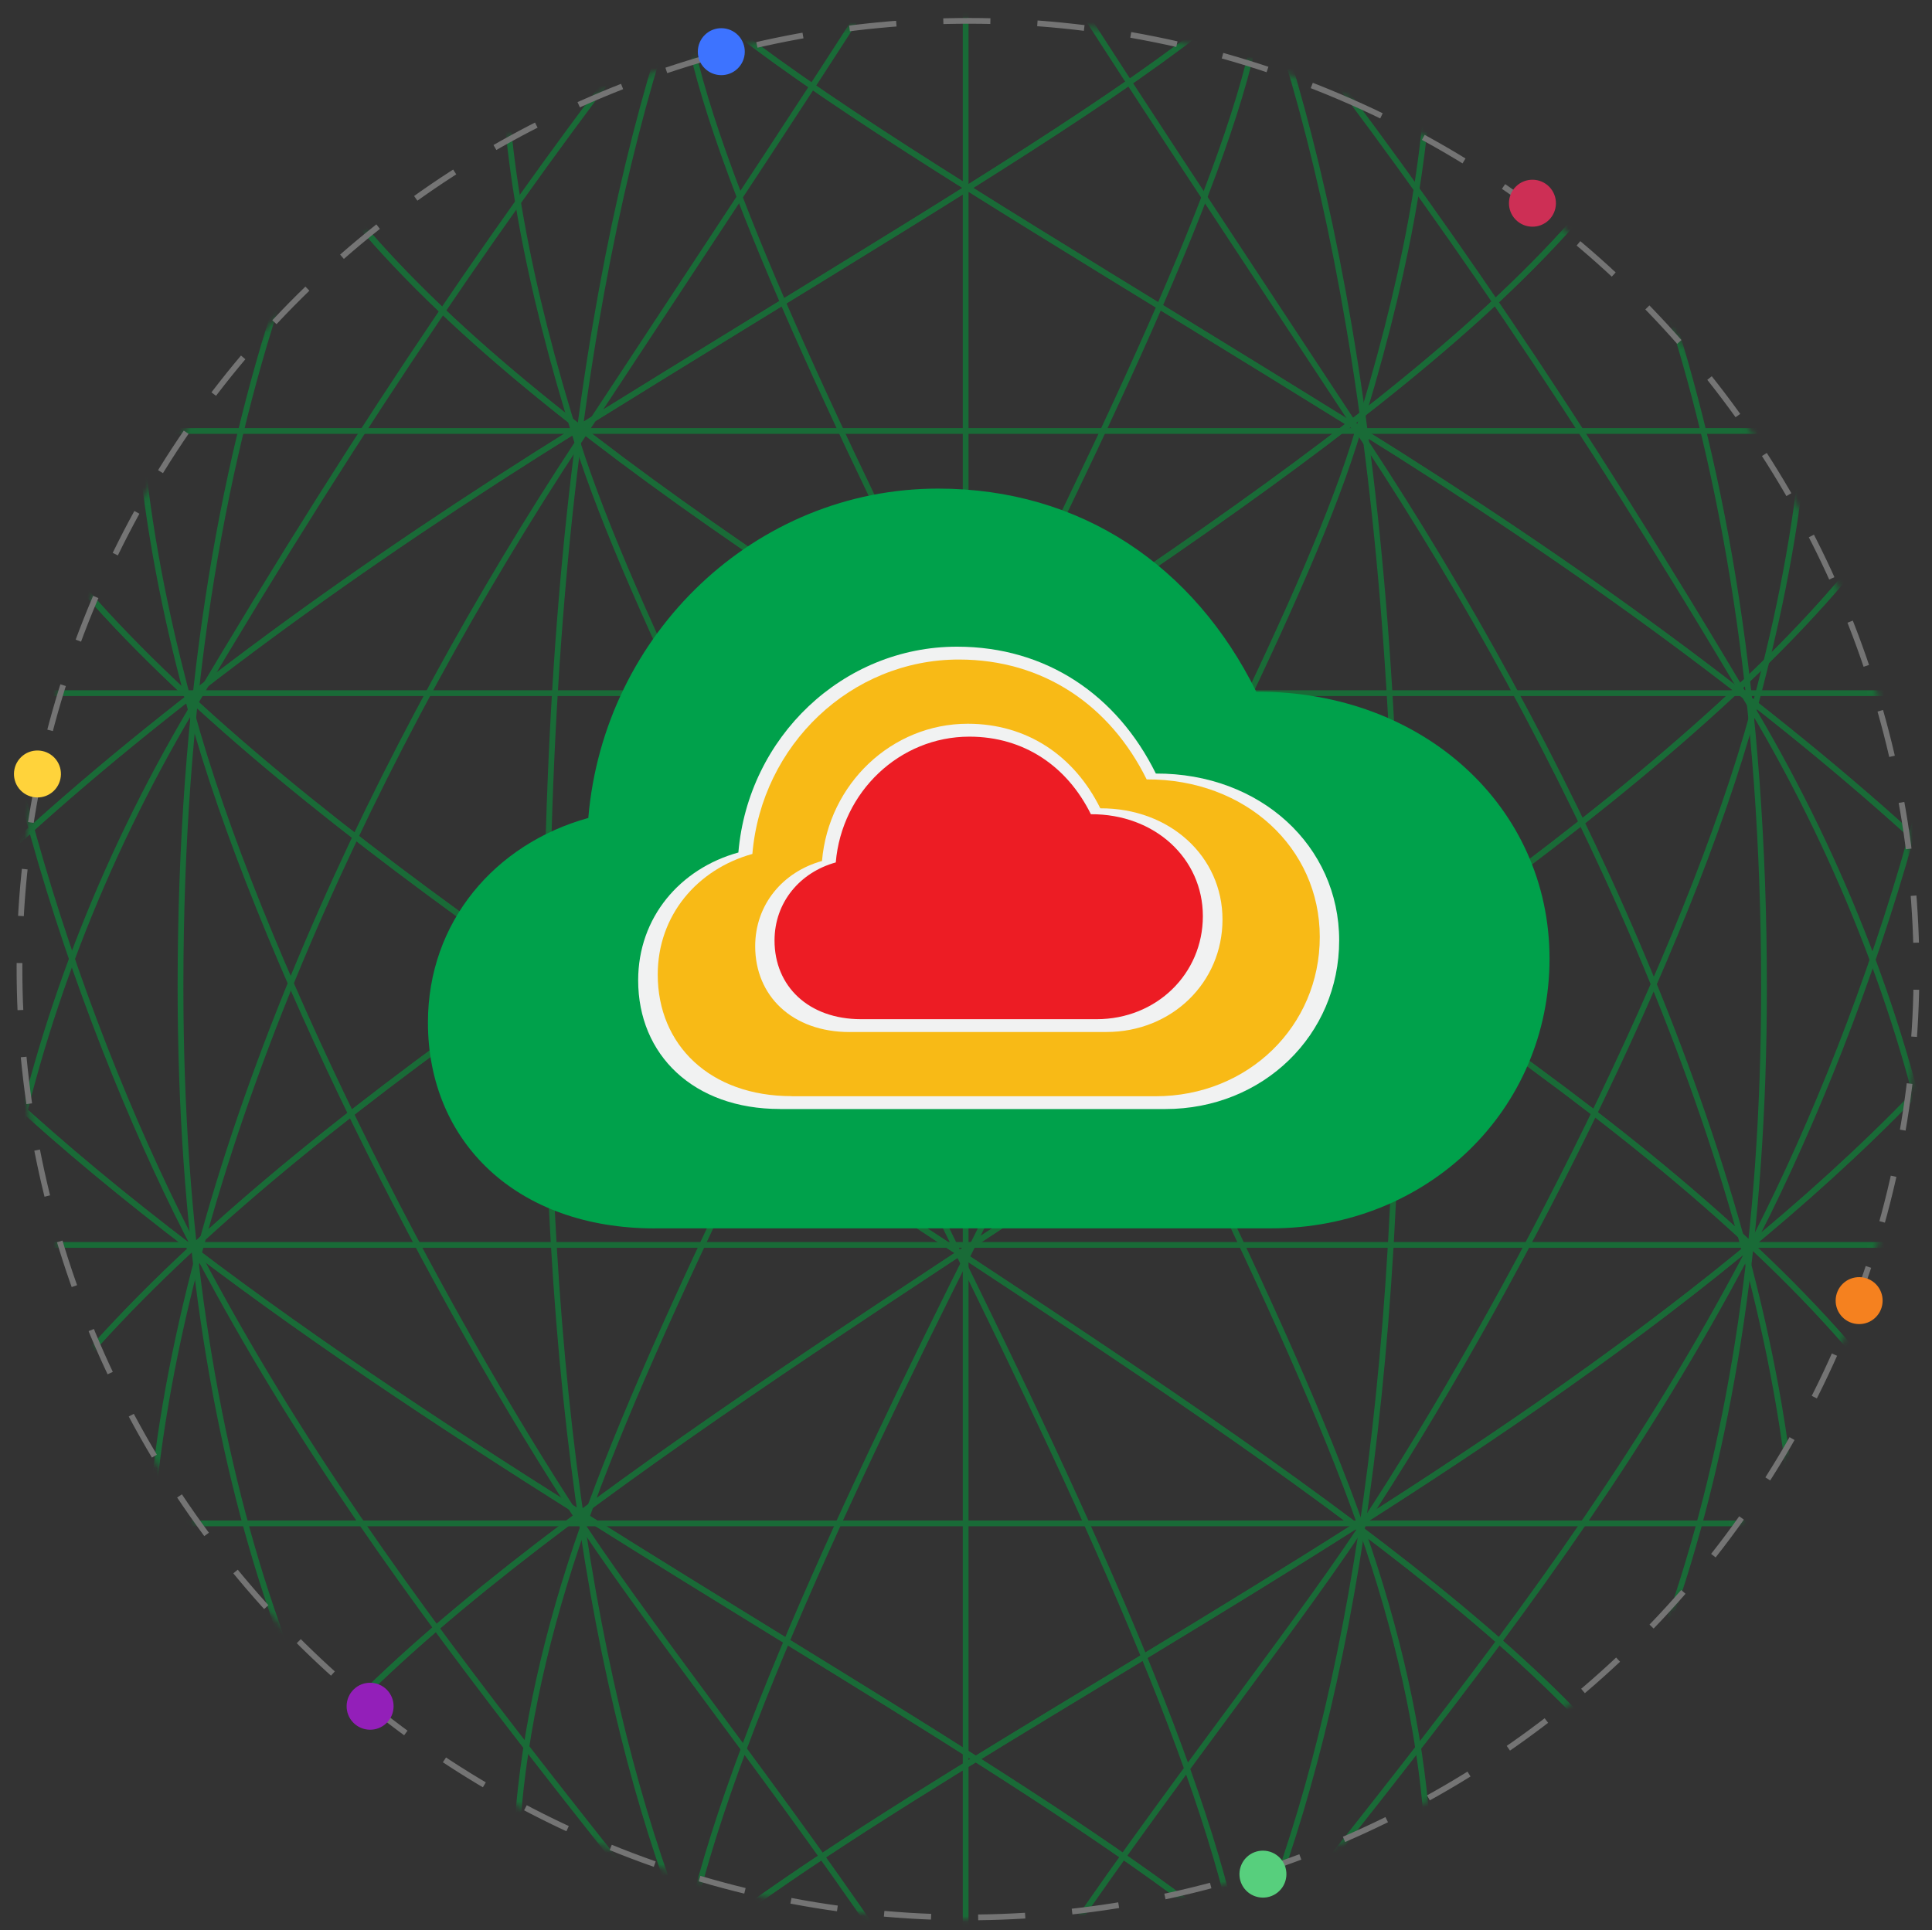 <?xml version="1.0" encoding="UTF-8"?>
<svg id="Layer_1" xmlns="http://www.w3.org/2000/svg" xmlns:xlink="http://www.w3.org/1999/xlink" version="1.1" viewBox="0 0 336.62 336.35">
  <rect x="0" y="0" width="336.62" height="336.35" fill="#333333" stroke="none"/>
  <!-- Generator: Adobe Illustrator 29.6.1, SVG Export Plug-In . SVG Version: 2.1.1 Build 9)  -->
  <defs>
    <style>
      .st0 {
        fill: none;
      }

      .st1 {
        mask: url(#mask);
      }

      .st2 {
        fill: #ffd33b;
      }

      .st3 {
        fill: #931fb9;
      }

      .st4 {
        fill: #00a14b;
      }

      .st5 {
        fill: #3d73ff;
      }

      .st6 {
        fill: #f8ba16;
      }

      .st7 {
        stroke: #00a33c;
        stroke-miterlimit: 10;
      }

      .st7, .st8 {
        fill-opacity: 0;
      }

      .st9 {
        fill: #cd2f55;
      }

      .st10 {
        fill: #ed1c24;
      }

      .st11 {
        fill: #f1f2f2;
      }

      .st12 {
        opacity: .5;
      }

      .st13 {
        fill: #57cf7d;
      }

      .st14 {
        fill: #ffa5a5;
      }

      .st15 {
        fill: #f5811f;
      }

      .st8 {
        stroke: #747474;
        stroke-dasharray: 8.2;
        stroke-miterlimit: 4;
        stroke-width: 1px;
      }

      .st16 {
        clip-path: url(#clippath);
      }
    </style>
    <clipPath id="clippath">
      <rect class="st0" x="-56.35" y="-56.1" width="450" height="450"/>
    </clipPath>
    <mask id="mask" x="-71.24" y="-71.6" width="479.74" height="480.26" maskUnits="userSpaceOnUse">
      <g id="__lottie_element_1846_1">
        <g id="__lottie_element_1846">
          <path class="st14" d="M168.65,3.3c91.39,0,165.59,74.2,165.59,165.59s-74.2,165.59-165.59,165.59S3.06,260.29,3.06,168.9,77.26,3.3,168.65,3.3Z"/>
        </g>
      </g>
    </mask>
  </defs>
  <g class="st16">
    <g>
      <g class="st1">
        <g id="Network">
          <g class="st12">
            <g>
              <path class="st7" d="M399.81,120.8H-62.85"/>
              <path class="st7" d="M-62.85,75.11h462.66"/>
              <path class="st7" d="M-62.85,216.96h462.66"/>
              <path class="st7" d="M399.81,265.49H-62.85"/>
              <path class="st7" d="M-62.85,340.48h462.66"/>
              <path class="st7" d="M399.81,367.79H-62.85"/>
              <path class="st7" d="M399.81-2.72H-62.85"/>
              <path class="st7" d="M-62.85-30.13h462.66"/>
              <path class="st7" d="M168.25-71.6v480.26"/>
              <path class="st7" d="M168.5-63.11C136.04-22.92,95.86,17.72,33.26,123.75-29.35,229.78-14.16,364.03,113.2,395.56"/>
              <path class="st7" d="M176.22-63.23c9.78,13.25-7.3,36.67-75.59,140.46-67.68,102.86-133.39,276.8,12.57,318.34"/>
              <path class="st7" d="M167.8-66.26c-58.33,1.48-103.01,30.3-67.16,143.48,18.28,57.7,103.1,196.53,115.35,263.19,8.04,43.73-16.67,57.44-48.19,62.38"/>
              <path class="st7" d="M167.8,402.79c-22.68-17.5-72.58-59.9-72.58-230.86,0-200.11,61.38-235.17,61.38-235.17"/>
              <path class="st7" d="M143.51-63.23S31.45-28.18,31.45,171.93c0,170.95,91.46,213.36,132.13,230.86"/>
              <path class="st7" d="M156.15,402.53c-65.12-3.49-80.11-63.76-54.53-136.51C127.2,193.28,213.41,50.93,219.66.46c6.24-50.48-8.3-63.56-36.03-65.24"/>
              <path class="st7" d="M167.8,402.79c43.37,0-40.15-97.24-66.17-136.76-26.03-39.53-56.85-100.14-68.36-142.28C21.74,81.61-.2-26.56,114.2-58.09"/>
              <path class="st7" d="M167.8,402.79c-52.57-72.67-99.14-119.41-133.22-184.08C14.79,181.17-5.75,121.27-4.19,77.37-1.42-.5,51.15-30.55,51.15-30.55"/>
            </g>
            <g>
              <path class="st7" d="M170.3-62.95c32.46,40.18,72.64,80.82,135.25,186.85,62.6,106.03,47.42,240.29-79.94,271.82"/>
              <path class="st7" d="M162.58-63.08c-9.78,13.25,7.3,36.67,75.59,140.46,67.68,102.86,133.39,276.8-12.57,318.34"/>
              <path class="st7" d="M171-66.1c58.33,1.48,100.76,30.3,64.91,143.48-18.28,57.7-104.6,196.43-116.85,263.09-8.04,43.73,20.42,57.54,51.94,62.48"/>
              <path class="st7" d="M171,402.95c22.68-17.5,72.58-59.9,72.58-230.86,0-200.11-61.38-235.17-61.38-235.17"/>
              <path class="st7" d="M195.29-63.08s112.06,35.06,112.06,235.17c0,170.95-91.46,213.36-132.13,230.86"/>
              <path class="st7" d="M182.65,402.69c65.12-3.49,80.11-63.76,54.53-136.51C211.6,193.44,125.39,51.09,119.14.61c-6.24-50.48,8.3-63.56,36.03-65.24"/>
              <path class="st7" d="M171,402.95c-43.37,0,40.15-97.24,66.17-136.76,26.03-39.53,56.85-100.14,68.36-142.28,11.52-42.14,33.46-150.31-80.94-181.83"/>
              <path class="st7" d="M171,402.95c52.57-72.67,99.14-119.41,133.22-184.08,19.79-37.54,40.33-97.44,38.77-141.34-2.77-77.87-55.33-107.92-55.33-107.92"/>
            </g>
            <g>
              <path class="st7" d="M170.41,402.95s86.99.57,70.81-35.77c-19.33-43.42-155.19-100.22-236.25-172.99-81.06-72.77-49.68-118.67-49.68-118.67"/>
              <path class="st7" d="M-58,120.81s-16.35,60.76,12.87,97.16c69.33,86.35,215.42,135.92,242.31,170.38,11.17,14.3-24.39,14.6-24.39,14.6"/>
              <path class="st7" d="M47.02-30.14S-36.85,5.78-4.14,75.19c39.5,83.83,259.48,176.91,296.46,246.68,38.34,72.33-122.36,81.07-122.36,81.07"/>
              <path class="st7" d="M295.69,367.62s81.85-30.02,46.26-103.72C297.16,171.15,86.4,98.9,46.95,15.35,14.19-54,172.8-66.1,172.8-66.1"/>
              <path class="st7" d="M407.77,171.8s3.84-20.86-19.68-50.99c-23.81-30.5-36.84-43.58-105.07-86.73C218.78-6.54,164.62-27.52,145.45-50.6c-11.68-14.06,27.34-15.5,27.34-15.5"/>
              <path class="st7" d="M172.8-66.1s-87.36,3.13-74.63,36.68C109.2-.35,151.11,21.6,236.56,74.68c76.78,47.69,136.53,99.86,151.65,142.77,8.87,25.17,0,45.49,0,45.49"/>
            </g>
            <g>
              <path class="st7" d="M166.08,402.95s-87.84.15-70.76-35.77c20.58-43.28,157.83-95.78,234.84-172.95,76.91-77.08,50.88-118.71,50.88-118.71"/>
              <path class="st7" d="M395.26,120.81s16.35,60.76-12.87,97.16c-69.33,86.35-215.42,135.92-242.31,170.38-11.17,14.3,24.39,14.6,24.39,14.6"/>
              <path class="st7" d="M287.23-30.14s83.74,35.92,51.09,105.33c-39.44,83.83-259.1,176.91-296.03,246.68-38.28,72.33,122.18,81.07,122.18,81.07"/>
              <path class="st7" d="M41.57,367.62s-85.13-31.7-46.26-103.72C44.37,172.99,253.39,91.72,290.32,15.35c33.4-69.05-125.85-81.46-125.85-81.46"/>
              <path class="st7" d="M-70.51,171.8s-3.84-20.86,19.68-50.99C-27.02,90.31-13.98,77.22,54.25,34.08,118.48-6.54,172.64-27.52,191.81-50.6c11.68-14.06-27.34-15.5-27.34-15.5"/>
              <path class="st7" d="M164.46-66.1s87.36,3.13,74.63,36.68C228.06-.35,186.15,21.6,100.7,74.68,23.92,122.37-35.83,174.54-50.95,217.45c-8.87,25.17,0,45.49,0,45.49"/>
            </g>
            <g>
              <path class="st7" d="M170.41,402.95s86.99.57,70.81-35.77c-19.33-43.42-155.19-100.22-236.25-172.99-81.06-72.77-49.68-118.67-49.68-118.67"/>
              <path class="st7" d="M-58,120.81s-16.35,60.76,12.87,97.16c69.33,86.35,215.42,135.92,242.31,170.38,11.17,14.3-24.39,14.6-24.39,14.6"/>
              <path class="st7" d="M47.02-30.14S-36.85,5.78-4.14,75.19c39.5,83.83,259.48,176.91,296.46,246.68,38.34,72.33-122.36,81.07-122.36,81.07"/>
              <path class="st7" d="M295.69,367.62s81.85-30.02,46.26-103.72C297.16,171.15,86.4,98.9,46.95,15.35,14.19-54,172.8-66.1,172.8-66.1"/>
              <path class="st7" d="M407.77,171.8s3.84-20.86-19.68-50.99c-23.81-30.5-36.84-43.58-105.07-86.73C218.78-6.54,164.62-27.52,145.45-50.6c-11.68-14.06,27.34-15.5,27.34-15.5"/>
              <path class="st7" d="M172.8-66.1s-87.36,3.13-74.63,36.68C109.2-.35,151.11,21.6,236.56,74.68c76.78,47.69,136.53,99.86,151.65,142.77,8.87,25.17,0,45.49,0,45.49"/>
            </g>
            <g>
              <path class="st7" d="M166.08,402.95s-87.84.15-70.76-35.77c20.58-43.28,157.83-95.78,234.84-172.95,76.91-77.08,50.88-118.71,50.88-118.71"/>
              <path class="st7" d="M395.26,120.81s16.35,60.76-12.87,97.16c-69.33,86.35-215.42,135.92-242.31,170.38-11.17,14.3,24.39,14.6,24.39,14.6"/>
              <path class="st7" d="M287.23-30.14s83.74,35.92,51.09,105.33c-39.44,83.83-259.1,176.91-296.03,246.68-38.28,72.33,122.18,81.07,122.18,81.07"/>
              <path class="st7" d="M41.57,367.62s-85.13-31.7-46.26-103.72C44.37,172.99,253.39,91.72,290.32,15.35c33.4-69.05-125.85-81.46-125.85-81.46"/>
              <path class="st7" d="M-70.51,171.8s-3.84-20.86,19.68-50.99C-27.02,90.31-13.98,77.22,54.25,34.08,118.48-6.54,172.64-27.52,191.81-50.6c11.68-14.06-27.34-15.5-27.34-15.5"/>
              <path class="st7" d="M164.46-66.1s87.36,3.13,74.63,36.68C228.06-.35,186.15,21.6,100.7,74.68,23.92,122.37-35.83,174.54-50.95,217.45c-8.87,25.17,0,45.49,0,45.49"/>
            </g>
          </g>
        </g>
      </g>
      <g id="Dot_Line">
        <path class="st8" d="M233.23,16.8c83.94,35.64,123.16,132.73,87.53,216.67-35.64,83.94-132.73,123.16-216.67,87.53C20.14,285.36-19.08,188.27,16.56,104.33,52.19,20.38,149.28-18.84,233.23,16.8Z"/>
      </g>
      <path class="st9" d="M269.95,32.57c1.57,1.63,1.52,4.22-.1,5.79s-4.22,1.52-5.79-.1-1.52-4.22.1-5.79,4.22-1.52,5.79.1Z"/>
      <path class="st15" d="M326.87,223.82c1.57,1.63,1.52,4.22-.1,5.79s-4.22,1.52-5.79-.1-1.52-4.22.1-5.79,4.22-1.52,5.79.1Z"/>
      <path class="st13" d="M222.99,323.77c1.57,1.63,1.52,4.22-.1,5.79s-4.22,1.52-5.79-.1-1.52-4.22.1-5.79,4.22-1.52,5.79.1Z"/>
      <path class="st3" d="M67.43,294.51c1.57,1.63,1.52,4.22-.1,5.79s-4.22,1.52-5.79-.1-1.52-4.22.1-5.79,4.22-1.52,5.79.1Z"/>
      <path class="st2" d="M9.47,132.04c1.57,1.63,1.52,4.22-.1,5.79s-4.22,1.52-5.79-.1-1.52-4.22.1-5.79,4.22-1.52,5.79.1Z"/>
      <path class="st5" d="M128.62,6.16c1.57,1.63,1.52,4.22-.1,5.79s-4.22,1.52-5.79-.1-1.52-4.22.1-5.79,4.22-1.52,5.79.1Z"/>
      <path id="Green" class="st4" d="M114.08,214.07h107.41c27.3,0,48.49-20.68,48.49-47.02s-21.95-46.64-51.1-46.51c-10.82-21.9-30.54-35.39-55.42-35.39-31.82,0-58.23,25.2-60.96,57.4-16.29,4.52-27.94,18.14-27.94,35.64,0,20.81,15.46,35.89,39.52,35.89Z"/>
      <path id="Yellow-White" class="st11" d="M135.9,193.28h67.13c17.06,0,30.3-12.93,30.3-29.39s-13.72-29.15-31.94-29.08c-6.76-13.68-19.09-22.11-34.64-22.11-19.89,0-36.39,15.75-38.1,35.87-10.18,2.82-17.46,11.33-17.46,22.27,0,13.01,9.66,22.43,24.7,22.43Z"/>
      <path id="Blue" class="st6" d="M137.93,191.05h63.4c16.12,0,28.62-12.21,28.62-27.76s-12.96-27.54-30.16-27.46c-6.39-12.92-18.03-20.89-32.72-20.89-18.78,0-34.37,14.87-35.98,33.88-9.61,2.67-16.49,10.71-16.49,21.03,0,12.28,9.13,21.18,23.33,21.18h0Z"/>
      <path id="Red-White" class="st11" d="M148.03,179.85h44.76c11.37,0,20.21-8.62,20.21-19.6s-9.15-19.43-21.29-19.38c-4.51-9.12-12.73-14.74-23.09-14.74-13.26,0-24.26,10.5-25.4,23.92-6.79,1.88-11.64,7.56-11.64,14.85,0,8.67,6.45,14.96,16.47,14.96h-.01Z"/>
      <path id="Red" class="st10" d="M150.04,177.62h41.02c10.43,0,18.52-7.9,18.52-17.96s-8.39-17.82-19.51-17.76c-4.13-8.36-11.66-13.52-21.17-13.52-12.15,0-22.24,9.62-23.28,21.92-6.22,1.72-10.67,6.93-10.67,13.61,0,7.95,5.9,13.71,15.09,13.71Z"/>
    </g>
  </g>
</svg>